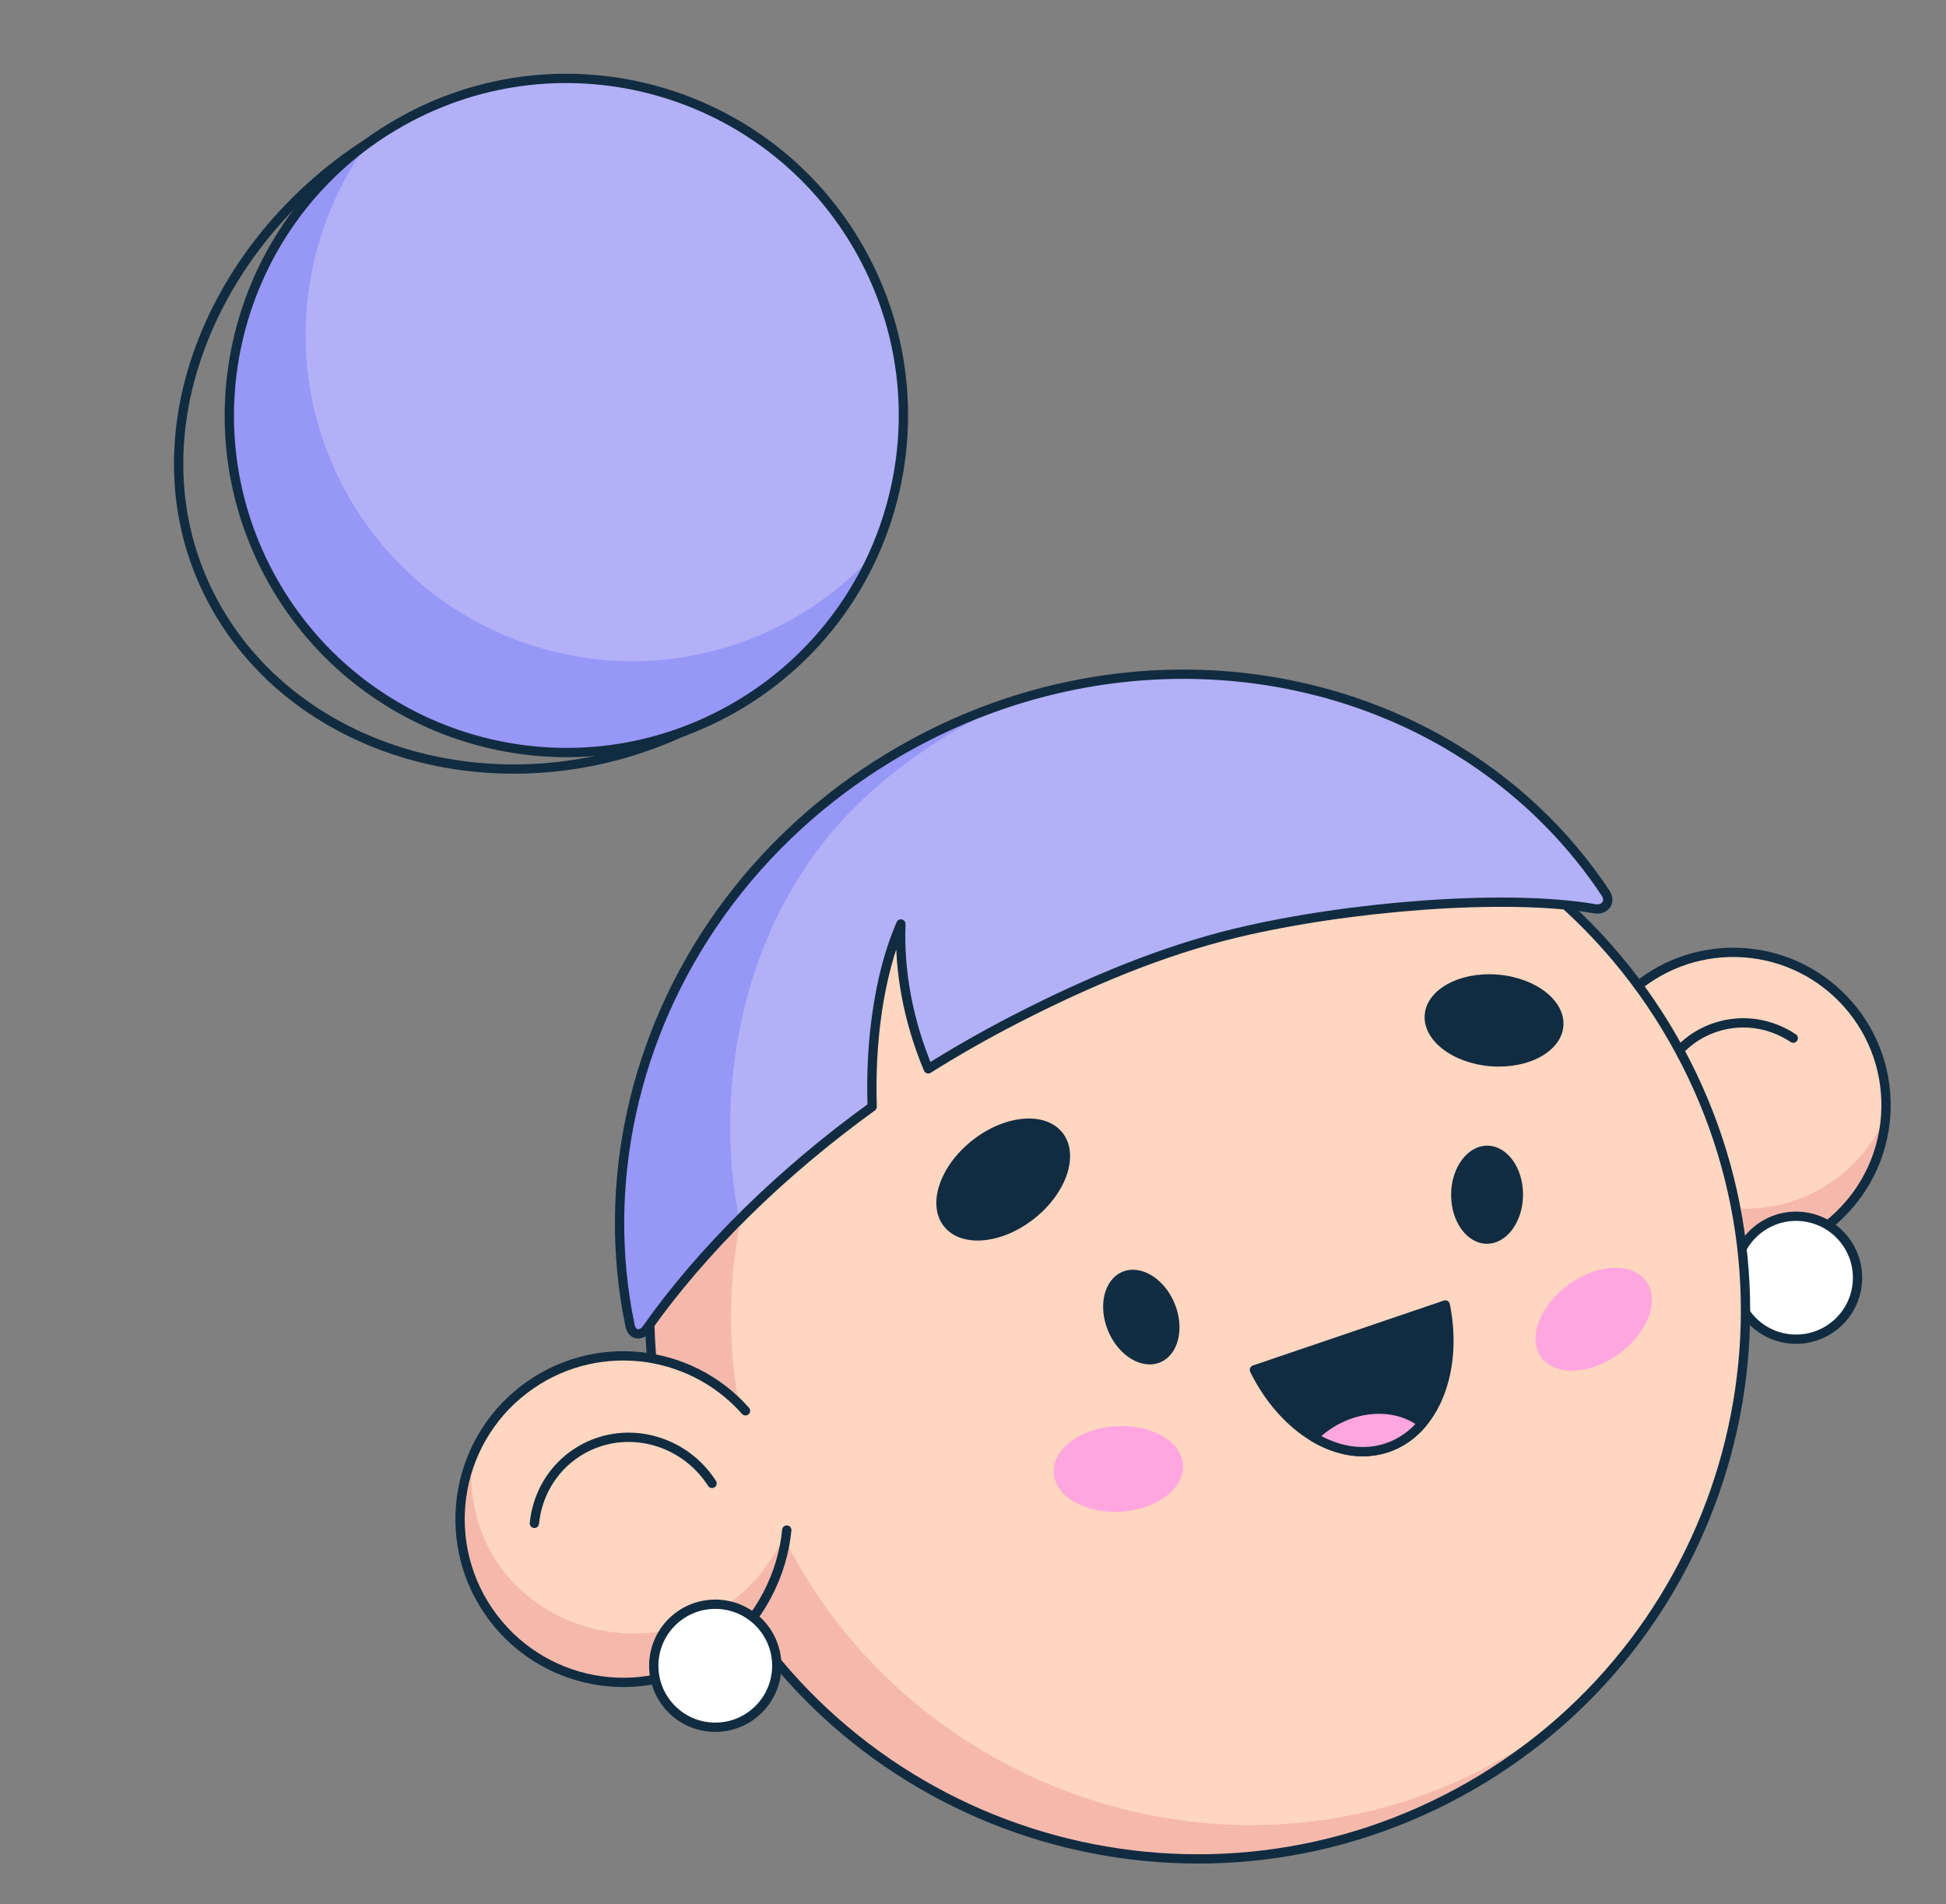 <svg xmlns="http://www.w3.org/2000/svg" xmlns:xlink="http://www.w3.org/1999/xlink"
    viewBox="0 0 186 182" width="186" height="182" preserveAspectRatio="xMidYMid meet"
    style="width: 100%; height: 100%; transform: translate3d(0px, 0px, 0px); content-visibility: visible;">
    <rect x="0" y="0" width="186" height="182" fill="#808080" stroke="none"/>
    <defs>
        <clipPath id="__lottie_element_2">
            <rect width="186" height="182" x="0" y="0"></rect>
        </clipPath>
    </defs>
    <g clip-path="url(#__lottie_element_2)">
        <g
            transform="matrix(-0.441,-0.054,-0.054,0.441,185.236,90.329)"
            opacity="1" style="display: block;">
            <g opacity="1" transform="matrix(1,0,0,1,39.531,39.531)">
                <path fill="rgb(255,214,192)" fill-opacity="1"
                    d=" M-32.696,-3.322 C-34.53,14.736 -21.379,30.863 -3.321,32.697 C14.737,34.531 30.862,21.38 32.696,3.322 C34.53,-14.736 21.379,-30.863 3.321,-32.697 C-14.737,-34.531 -30.862,-21.38 -32.696,-3.322z"></path>
            </g>
            <g opacity="1" transform="matrix(1,0,0,1,39.26,52.164)">
                <path fill="rgb(245,185,171)" fill-opacity="1"
                    d=" M-3.054,20.063 C-20.526,18.288 -33.406,3.134 -32.555,-14.22 C-28.906,-1.773 -18.033,7.835 -4.337,9.237 C13.72,11.068 29.853,-2.09 31.685,-20.147 C31.741,-20.733 31.783,-21.314 31.809,-21.894 C32.98,-17.923 33.406,-13.674 32.962,-9.31 C31.131,8.748 15.004,21.894 -3.054,20.063z"></path>
            </g>
            <g opacity="1" transform="matrix(1,0,0,1,38.92,39.097)">
                <path stroke-linecap="round" stroke-linejoin="round" fill-opacity="0"
                    stroke="rgb(17,44,65)" stroke-opacity="1" stroke-width="2"
                    d=" M33.467,1.272 C33.92,-15.759 21.158,-30.513 3.933,-32.263 C-14.125,-34.097 -30.251,-20.945 -32.085,-2.888 C-33.92,15.17 -20.768,31.296 -2.71,33.13 C6.805,34.097 15.784,30.902 22.418,25.022"></path>
            </g>
            <g opacity="1" transform="matrix(1,0,0,1,43.769,35.155)">
                <path stroke-linecap="round" stroke-linejoin="round" fill-opacity="0"
                    stroke="rgb(17,44,65)" stroke-opacity="1" stroke-width="2"
                    d=" M10.672,14.389 C15.292,4.396 11.156,-7.349 1.433,-11.845 C-4.07,-14.389 -10.184,-14.066 -15.292,-11.494"></path>
            </g>
        </g>
        <g
            transform="matrix(-0.437,-0.079,-0.079,0.437,181.098,115.582)"
            opacity="1" style="display: block;">
            <g opacity="1" transform="matrix(1,0,0,1,18.272,18.273)">
                <path fill="rgb(255,255,255)" fill-opacity="1"
                    d=" M13.229,0.079 C13.185,7.385 7.227,13.272 -0.079,13.228 C-7.385,13.184 -13.272,7.225 -13.228,-0.08 C-13.184,-7.386 -7.227,-13.273 0.079,-13.229 C7.385,-13.185 13.273,-7.227 13.229,0.079z"></path>
                <path stroke-linecap="round" stroke-linejoin="round" fill-opacity="0"
                    stroke="rgb(17,44,65)" stroke-opacity="1" stroke-width="2"
                    d=" M13.229,0.079 C13.185,7.385 7.227,13.272 -0.079,13.228 C-7.385,13.184 -13.272,7.225 -13.228,-0.08 C-13.184,-7.386 -7.227,-13.273 0.079,-13.229 C7.385,-13.185 13.273,-7.227 13.229,0.079z"></path>
            </g>
        </g>
        <g
            transform="matrix(-0.443,-0.031,-0.031,0.443,180.444,67.957)"
            opacity="1" style="display: block;">
            <g opacity="1" transform="matrix(1,0,0,1,139.812,139.196)">
                <path fill="rgb(255,214,192)" fill-opacity="1"
                    d=" M97.898,65.715 C61.604,119.783 -11.648,134.191 -65.716,97.897 C-119.783,61.604 -134.192,-11.648 -97.898,-65.715 C-61.604,-119.783 11.648,-134.191 65.716,-97.898 C119.783,-61.604 134.192,11.647 97.898,65.715z"></path>
            </g>
            <g opacity="1" transform="matrix(1,0,0,1,163.019,157.018)">
                <path fill="rgb(245,185,171)" fill-opacity="1"
                    d=" M41.889,-115.725 C41.559,-115.947 41.222,-116.148 40.89,-116.366 C40.89,-116.366 26.507,-108.725 26.507,-108.725 C77.446,-74.318 92.06,-7.986 58.308,42.295 C24.495,92.667 -45.057,107.854 -96.222,73.509 C-101.303,70.098 -106.029,66.344 -110.365,62.298 C-104.264,68.873 -97.317,74.853 -89.542,80.072 C-35.474,116.366 37.776,101.958 74.07,47.889 C110.364,-6.179 95.957,-79.431 41.889,-115.725z"></path>
            </g>
            <g opacity="1" transform="matrix(1,0,0,1,139.192,139.191)">
                <path stroke-linecap="round" stroke-linejoin="round" fill-opacity="0"
                    stroke="rgb(17,44,65)" stroke-opacity="1" stroke-width="2"
                    d=" M97.898,65.715 C61.604,119.783 -11.648,134.191 -65.716,97.897 C-119.783,61.604 -134.192,-11.648 -97.898,-65.715 C-61.604,-119.783 11.648,-134.191 65.716,-97.897 C119.783,-61.604 134.192,11.647 97.898,65.715z"></path>
            </g>
        </g>
        <g
            transform="matrix(-0.443,-0.031,-0.031,0.443,155.676,58.537)"
            opacity="1" style="display: block;">
            <g opacity="1" transform="matrix(1,0,0,1,111.434,83.755)">
                <path fill="rgb(178,176,247)" fill-opacity="1"
                    d=" M79.196,-5.324 C74.788,-12.54 69.549,-19.389 63.506,-25.721 C57.946,-31.547 51.716,-36.93 44.838,-41.753 C4.407,-70.105 -46.635,-70.856 -83.889,-47.459 C-93.987,-41.117 -103.09,-33.015 -110.658,-23.179 C-112.181,-21.2 -110.58,-19.42 -108.633,-19.618 C-89.032,-21.608 -54.968,-16.32 -31.857,-9 C-16.438,-4.116 -1.154,3.543 13.914,12.655 C20.253,16.488 26.324,20.533 32.111,24.757 C37.164,14.701 39.867,4.155 40.159,-5.933 C44.137,5.296 45.016,20.048 43.577,33.729 C62.138,49.209 78.003,67.178 88.695,84.863 C89.579,86.325 91.631,86.655 92.268,84.4 C100.686,54.606 95.891,22.005 79.196,-5.324z"></path>
            </g>
            <g opacity="1" transform="matrix(1,0,0,1,178.242,91.313)">
                <path fill="rgb(151,151,247)" fill-opacity="1"
                    d=" M22.211,77.842 C18.155,71.064 8.938,58.809 3.652,52.222 C11.088,25.609 8.29,-13.654 -17.598,-40.738 C-22.576,-45.943 -28.156,-50.769 -34.305,-55.081 C-38.732,-58.186 -43.311,-60.933 -47.988,-63.299 C-39.004,-59.782 -30.268,-55.13 -21.97,-49.311 C-15.094,-44.49 -8.862,-39.111 -3.299,-33.282 C25.781,-2.802 36.572,39.788 25.287,77.442 C24.865,78.846 22.961,79.097 22.211,77.842z"></path>
            </g>
            <g opacity="1" transform="matrix(1,0,0,1,111.434,83.755)">
                <path stroke-linecap="round" stroke-linejoin="round" fill-opacity="0"
                    stroke="rgb(17,44,65)" stroke-opacity="1" stroke-width="2"
                    d=" M79.196,-5.324 C74.788,-12.54 69.549,-19.389 63.506,-25.721 C57.946,-31.547 51.716,-36.93 44.838,-41.753 C4.407,-70.105 -46.635,-70.856 -83.889,-47.459 C-93.987,-41.117 -103.09,-33.015 -110.658,-23.179 C-112.181,-21.2 -110.58,-19.42 -108.633,-19.618 C-89.032,-21.608 -54.968,-16.32 -31.857,-9 C-16.438,-4.116 -1.154,3.543 13.914,12.655 C20.253,16.488 26.324,20.533 32.111,24.757 C37.164,14.701 39.867,4.155 40.159,-5.933 C44.137,5.296 45.016,20.048 43.577,33.729 C62.138,49.209 78.003,67.178 88.695,84.863 C89.579,86.325 91.631,86.655 92.268,84.4 C100.686,54.606 95.891,22.005 79.196,-5.324z"></path>
            </g>
        </g>
        <g
            transform="matrix(-0.443,-0.031,-0.031,0.443,160.768,95.885)"
            opacity="1" style="display: block;">
            <g opacity="1" transform="matrix(1,0,0,1,134.98,49.039)">
                <path fill="rgb(17,44,65)" fill-opacity="1"
                    d=" M15.336,-8.927 C21.979,-2.889 24.131,5.563 20.142,9.953 C16.153,14.342 7.533,13.005 0.89,6.968 C-5.753,0.93 -7.906,-7.524 -3.916,-11.912 C0.074,-16.301 8.693,-14.965 15.336,-8.927z"></path>
            </g>
        </g>
        <g
            transform="matrix(-0.443,-0.031,-0.031,0.443,160.768,95.884)"
            opacity="1" style="display: block;">
            <g opacity="1" transform="matrix(1,0,0,1,114.026,108.467)">
                <path fill="rgb(255,166,224)" fill-opacity="1"
                    d=" M1.215,-9.132 C8.849,-8.116 14.493,-3.204 13.821,1.84 C13.15,6.883 6.418,10.148 -1.216,9.132 C-8.849,8.116 -14.493,3.204 -13.822,-1.84 C-13.151,-6.883 -6.419,-10.148 1.215,-9.132z"></path>
            </g>
        </g>
        <g
            transform="matrix(-0.443,-0.031,-0.031,0.443,160.768,95.885)"
            opacity="1" style="display: block;">
            <g opacity="1" transform="matrix(1,0,0,1,14.211,69.189)">
                <path fill="rgb(255,166,224)" fill-opacity="1"
                    d=" M5.909,-7.069 C0,-12.008 -7.436,-12.846 -10.699,-8.942 C-13.962,-5.039 -11.816,2.13 -5.908,7.069 C0.001,12.008 7.436,12.847 10.699,8.943 C13.962,5.039 11.818,-2.13 5.909,-7.069z"></path>
            </g>
        </g>
        <g
            transform="matrix(-0.443,-0.031,-0.031,0.443,160.768,95.884)"
            opacity="1" style="display: block;">
            <g opacity="1" transform="matrix(1,0,0,1,40.547,10.144)">
                <path fill="rgb(17,44,65)" fill-opacity="1"
                    d=" M-0.279,-13.516 C-0.378,-13.516 -0.477,-13.515 -0.576,-13.514 C-8.845,-13.408 -15.491,-8.893 -15.421,-3.43 C-15.352,1.968 -8.752,6.272 -0.619,6.272 C-0.52,6.272 -0.421,6.271 -0.322,6.27 C7.947,6.163 14.593,1.648 14.523,-3.815 C14.454,-9.212 7.854,-13.516 -0.279,-13.516z"></path>
            </g>
        </g>
        <g
            transform="matrix(-0.443,-0.031,-0.031,0.443,160.768,95.885)"
            opacity="1" style="display: block;">
            <g opacity="1" transform="matrix(1,0,0,1,64.387,86.198)">
                <path fill="rgb(17,44,65)" fill-opacity="1"
                    d=" M21.912,-1.045 C14.688,11.381 2.199,17.848 -7.793,13.651 C-17.785,9.454 -21.912,-3.991 -18.095,-17.849 C-18.095,-17.849 21.912,-1.045 21.912,-1.045z"></path>
                <path stroke-linecap="round" stroke-linejoin="round" fill-opacity="0"
                    stroke="rgb(17,44,65)" stroke-opacity="1" stroke-width="2"
                    d=" M21.912,-1.045 C14.688,11.381 2.199,17.848 -7.793,13.651 C-17.785,9.454 -21.912,-3.991 -18.095,-17.849 C-18.095,-17.849 21.912,-1.045 21.912,-1.045z"></path>
            </g>
        </g>
        <g
            transform="matrix(-0.443,-0.031,-0.031,0.443,160.768,95.885)"
            opacity="1" style="display: block;">
            <g opacity="1" transform="matrix(1,0,0,1,61.017,96.303)">
                <path fill="rgb(255,166,224)" fill-opacity="1"
                    d=" M-11.131,-2.503 C-6.056,-5.66 1.343,-5.364 7.485,-1.241 C9.053,-0.189 10.421,1.034 11.573,2.37 C6.271,5.07 0.607,5.66 -4.424,3.547 C-7.318,2.331 -9.719,0.34 -11.573,-2.215 C-11.428,-2.314 -11.281,-2.41 -11.131,-2.503z"></path>
                <path stroke-linecap="round" stroke-linejoin="round" fill-opacity="0"
                    stroke="rgb(17,44,65)" stroke-opacity="1" stroke-width="2"
                    d=" M-11.131,-2.503 C-6.056,-5.66 1.343,-5.364 7.485,-1.241 C9.053,-0.189 10.421,1.034 11.573,2.37 C6.271,5.07 0.607,5.66 -4.424,3.547 C-7.318,2.331 -9.719,0.34 -11.573,-2.215 C-11.428,-2.314 -11.281,-2.41 -11.131,-2.503z"></path>
            </g>
        </g>
        <g
            transform="matrix(-0.444,0.026,0.026,0.444,76.263,124.424)"
            opacity="1" style="display: block;">
            <g opacity="1" transform="matrix(1,0,0,1,40.18,44.433)">
                <path fill="rgb(255,214,192)" fill-opacity="1"
                    d=" M29.131,19.554 C18.331,35.642 -3.467,39.93 -19.555,29.13 C-35.643,18.331 -39.931,-3.466 -29.131,-19.555 C-18.332,-35.643 3.466,-39.93 19.555,-29.131 C35.643,-18.331 39.931,3.466 29.131,19.554z"></path>
            </g>
            <g opacity="1" transform="matrix(1,0,0,1,41.964,56.858)">
                <path fill="rgb(245,185,171)" fill-opacity="1"
                    d=" M-36.711,-8.025 C-35.575,-5.535 -33.732,-2.9 -31.96,-0.664 C-19.906,14.515 2.617,16.535 17.787,4.488 C27.743,-3.414 31.536,-15.118 30.056,-26.86 C36.711,-12.512 33.693,4.523 20.75,14.805 C5.587,26.861 -16.49,24.333 -28.544,9.154 C-32.689,3.94 -35.945,-1.852 -36.711,-8.025z"></path>
            </g>
            <g opacity="1" transform="matrix(1,0,0,1,42.681,44.682)">
                <path stroke-linecap="round" stroke-linejoin="round" fill-opacity="0"
                    stroke="rgb(17,44,65)" stroke-opacity="1" stroke-width="2"
                    d=" M-30.07,-21.953 C-18.835,-36.256 1.706,-39.681 17.053,-29.379 C33.142,-18.58 37.429,3.216 26.629,19.305 C15.83,35.393 -5.967,39.681 -22.055,28.881 C-30.533,23.19 -35.986,13.505 -37.429,4.151"></path>
            </g>
            <g opacity="1" transform="matrix(1,0,0,1,40.009,34.065)">
                <path stroke-linecap="round" stroke-linejoin="round" fill-opacity="0"
                    stroke="rgb(17,44,65)" stroke-opacity="1" stroke-width="2"
                    d=" M-19.309,3.813 C-13.533,-6.423 -0.777,-10.164 9.182,-4.545 C14.82,-1.364 18.352,4.134 19.309,10.164"></path>
            </g>
        </g>
        <g
            transform="matrix(-0.444,-0.019,-0.019,0.444,76.827,151.444)"
            opacity="1" style="display: block;">
            <g opacity="1" transform="matrix(1,0,0,1,18.272,18.273)">
                <path fill="rgb(255,255,255)" fill-opacity="1"
                    d=" M13.229,0.079 C13.185,7.385 7.226,13.272 -0.08,13.228 C-7.386,13.184 -13.272,7.226 -13.228,-0.08 C-13.184,-7.386 -7.226,-13.273 0.08,-13.229 C7.386,-13.185 13.273,-7.227 13.229,0.079z"></path>
                <path stroke-linecap="round" stroke-linejoin="round" fill-opacity="0"
                    stroke="rgb(17,44,65)" stroke-opacity="1" stroke-width="2"
                    d=" M13.229,0.079 C13.185,7.385 7.226,13.272 -0.08,13.228 C-7.386,13.184 -13.272,7.226 -13.228,-0.08 C-13.184,-7.386 -7.226,-13.273 0.08,-13.229 C7.386,-13.185 13.273,-7.227 13.229,0.079z"></path>
            </g>
        </g>
        <g
            transform="matrix(-1,-0.006,-0.006,1,159.63,219.237)"
            opacity="1" style="display: block;">
            <g opacity="1" transform="matrix(1,0,0,1,18.125,-104.938)">
                <path fill="rgb(18,45,66)" fill-opacity="1"
                    d=" M0,-4.688 C1.897,-4.688 3.438,-2.587 3.438,0 C3.438,2.587 1.897,4.688 0,4.688 C-1.897,4.688 -3.438,2.587 -3.438,0 C-3.438,-2.587 -1.897,-4.688 0,-4.688z"></path>
                <path stroke-linecap="butt" stroke-linejoin="miter" fill-opacity="0"
                    stroke-miterlimit="4" stroke="rgb(255,5,5)" stroke-opacity="1" stroke-width="0"
                    d=" M0,-4.688 C1.897,-4.688 3.438,-2.587 3.438,0 C3.438,2.587 1.897,4.688 0,4.688 C-1.897,4.688 -3.438,2.587 -3.438,0 C-3.438,-2.587 -1.897,-4.688 0,-4.688z"></path>
            </g>
        </g>
        <g
            transform="matrix(-0.923,0.385,0.385,0.923,166.218,215.765)"
            opacity="1" style="display: block;">
            <g opacity="1" transform="matrix(1,0,0,1,18.125,-104.938)">
                <path fill="rgb(18,45,66)" fill-opacity="1"
                    d=" M0,-4.688 C1.897,-4.688 3.438,-2.587 3.438,0 C3.438,2.587 1.897,4.688 0,4.688 C-1.897,4.688 -3.438,2.587 -3.438,0 C-3.438,-2.587 -1.897,-4.688 0,-4.688z"></path>
                <path stroke-linecap="butt" stroke-linejoin="miter" fill-opacity="0"
                    stroke-miterlimit="4" stroke="rgb(255,5,5)" stroke-opacity="1" stroke-width="0"
                    d=" M0,-4.688 C1.897,-4.688 3.438,-2.587 3.438,0 C3.438,2.587 1.897,4.688 0,4.688 C-1.897,4.688 -3.438,2.587 -3.438,0 C-3.438,-2.587 -1.897,-4.688 0,-4.688z"></path>
            </g>
        </g>
        <g
            transform="matrix(-0.443,-0.036,-0.036,0.443,93.932,3.934)"
            opacity="1" style="display: block;">
            <g opacity="1" transform="matrix(1,0,0,1,112.431,101.418)">
                <path stroke-linecap="round" stroke-linejoin="round" fill-opacity="0"
                    stroke="rgb(17,44,65)" stroke-opacity="1" stroke-width="2"
                    d=" M10.92,-73.509 C47.591,-50.281 64.592,-3.765 43.752,30.585 C22.913,64.936 -26.778,73.509 -64.593,49.124"></path>
            </g>
            <g opacity="1" transform="matrix(1,0,0,1,82.729,87.483)">
                <path fill="rgb(151,151,247)" fill-opacity="1"
                    d=" M-40.391,60.171 C-73.623,37.864 -82.479,-7.16 -60.171,-40.392 C-37.864,-73.623 7.159,-82.478 40.391,-60.171 C73.623,-37.864 82.479,7.16 60.171,40.392 C37.864,73.623 -7.159,82.478 -40.391,60.171z"></path>
            </g>
            <g opacity="1" transform="matrix(1,0,0,1,75.548,76.96)">
                <path fill="rgb(178,176,247)" fill-opacity="1"
                    d=" M52.794,31.193 C31.192,63.388 -12.412,71.96 -44.595,50.358 C-51.034,46.028 -56.536,40.83 -61.033,35.005 C-68.523,14.081 -66.33,-10.005 -52.993,-29.872 C-30.683,-63.098 14.338,-71.961 47.575,-49.651 C50.027,-48.003 52.352,-46.239 54.526,-44.362 C68.251,-21.721 68.523,7.763 52.794,31.193z"></path>
            </g>
            <g opacity="1" transform="matrix(1,0,0,1,85.294,87.483)">
                <path stroke-linecap="round" stroke-linejoin="round" fill-opacity="0"
                    stroke="rgb(17,44,65)" stroke-opacity="1" stroke-width="2"
                    d=" M44.78,-54.886 C72.189,-31.288 78.269,9.609 57.608,40.395 C35.298,73.62 -9.723,82.483 -42.96,60.173 C-56.319,51.2 -65.745,38.559 -70.779,24.483 C-78.269,3.558 -76.076,-20.528 -62.739,-40.395 C-40.429,-73.621 4.592,-82.483 37.829,-60.173 C40.281,-58.525 42.606,-56.763 44.78,-54.886z"></path>
            </g>
        </g>
    </g>
</svg>